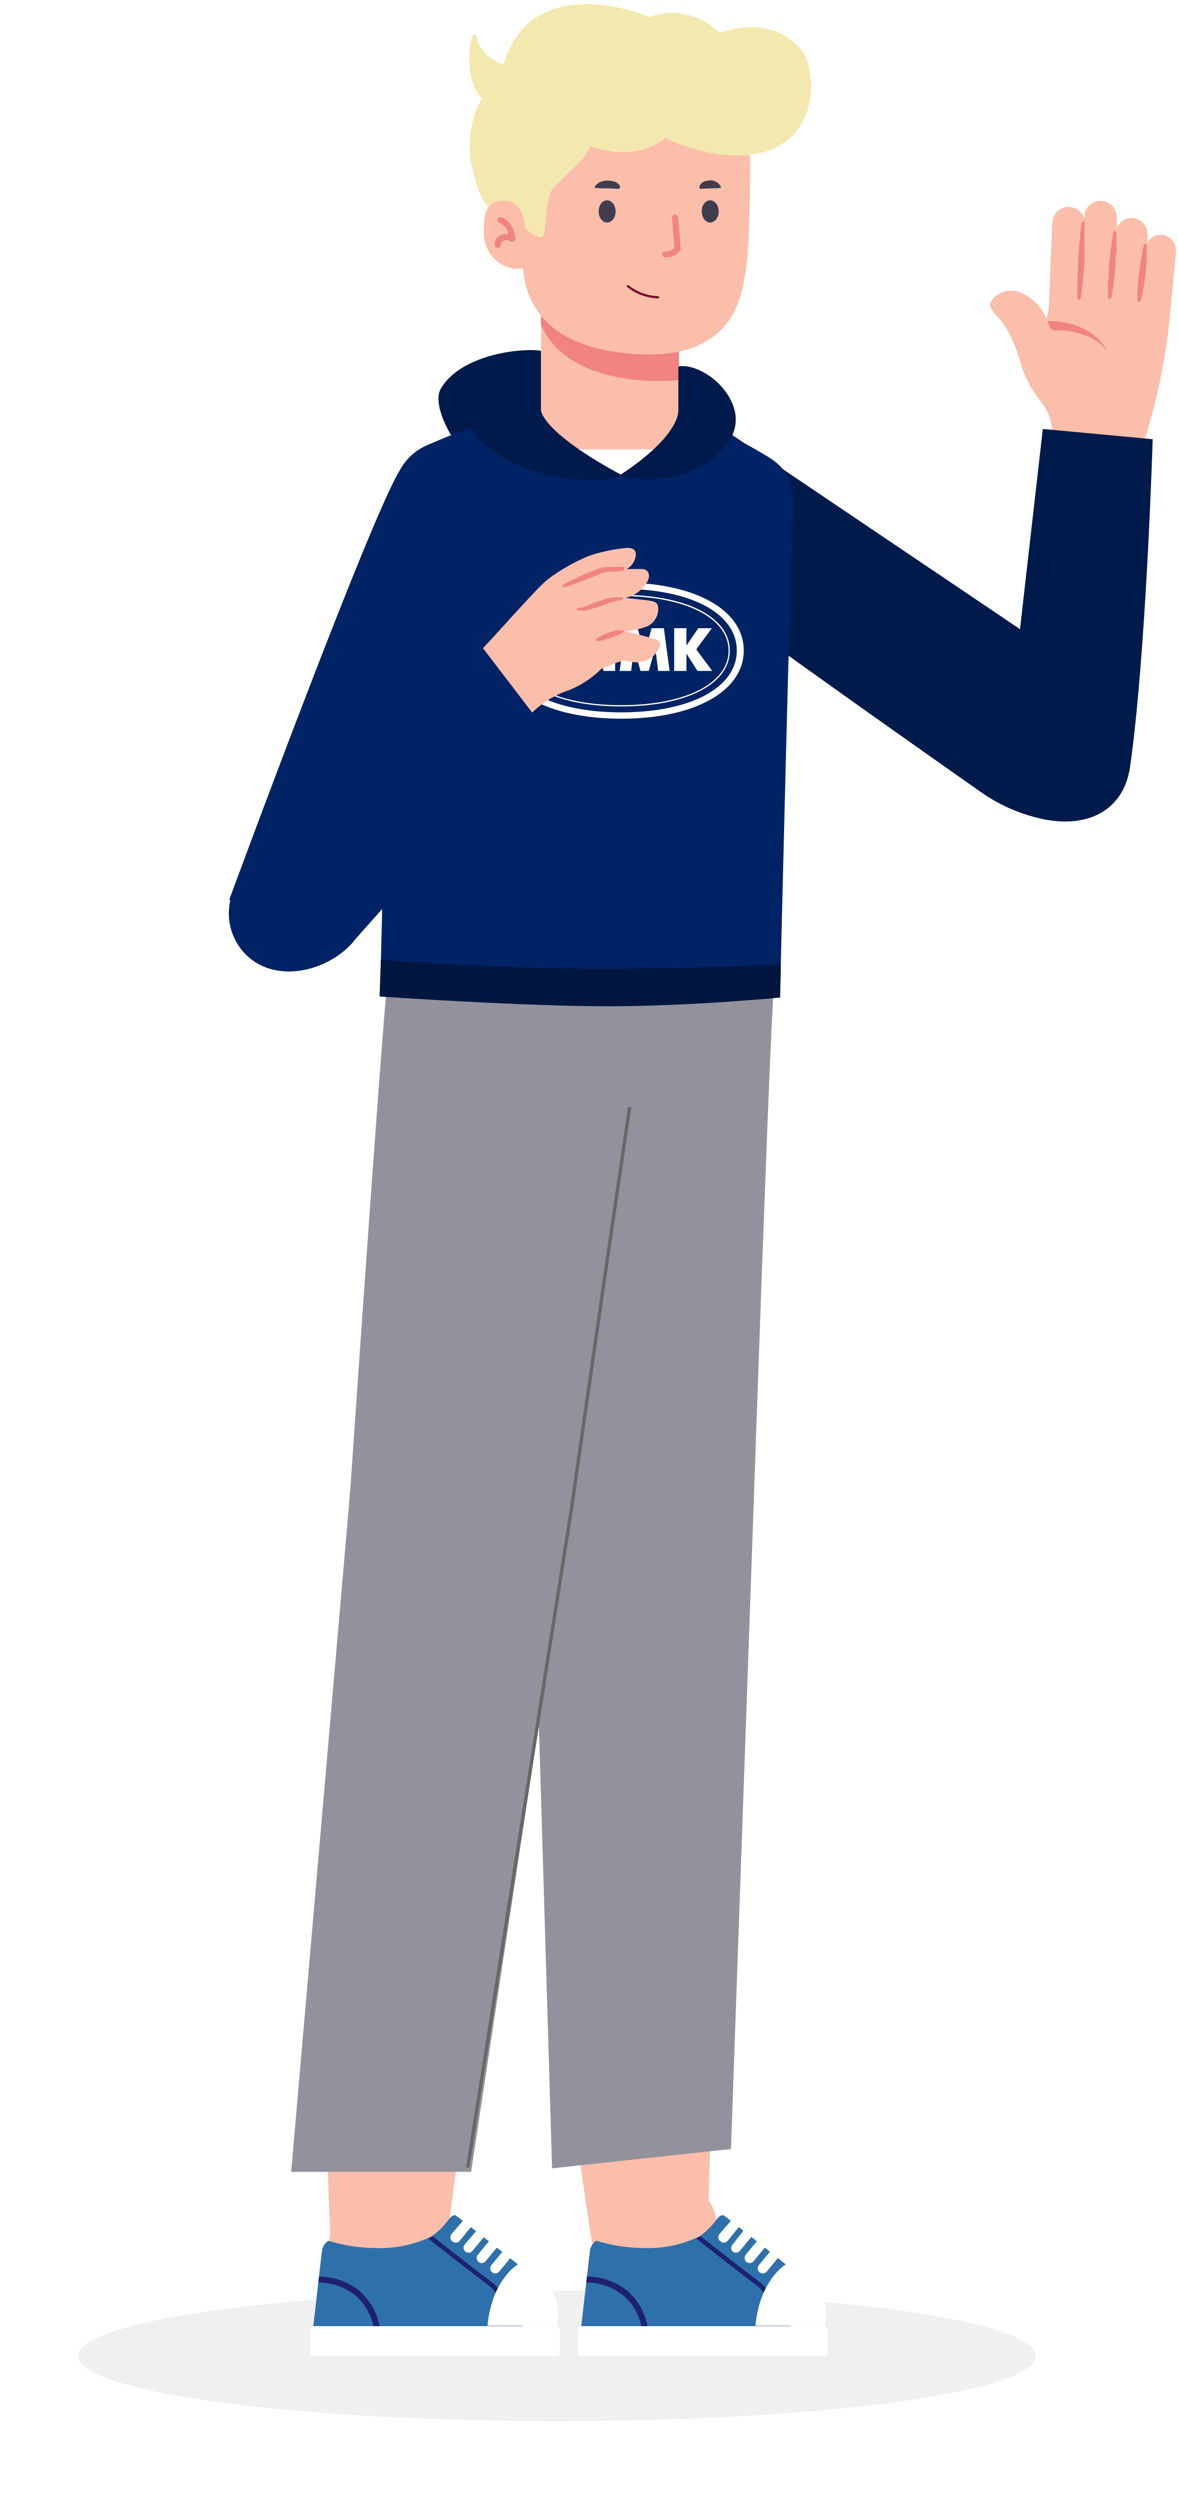 <svg width="262" height="556" viewBox="0 0 262 556" fill="none" xmlns="http://www.w3.org/2000/svg">
<g clip-path="url(#clip0_21_289)">
<path d="M151.006 65.003H120.336V99.936H151.006V65.003Z" fill="#FBBEAA"/>
<path d="M120.412 65.003H150.981V84.493C149.645 84.653 148.301 84.736 146.956 84.739C136.41 84.739 124.615 81.951 120.31 72.207L120.412 65.003Z" fill="#F18380"/>
<path d="M166.852 39.076C166.597 49.166 166.852 57.134 164.967 64.831C163.082 72.528 157.325 78.819 144.588 78.819C131.851 78.819 117.331 74.798 116.312 59.379C114.223 57.183 110.835 49.363 110.707 40.605C110.58 31.848 111.293 13.32 131.902 10.483C152.51 7.646 167.412 14.973 166.852 39.076Z" fill="#FBBEAA"/>
<path d="M156.076 47.019C156.076 48.376 156.917 49.486 157.961 49.486C159.006 49.486 159.847 48.376 159.847 47.019C159.847 45.662 159.006 44.552 157.961 44.552C156.917 44.552 156.076 45.563 156.076 47.019Z" fill="#403D4F"/>
<path d="M133.149 47.019C133.149 48.376 133.99 49.486 135.034 49.486C136.079 49.486 136.919 48.376 136.919 47.019C136.919 45.662 136.079 44.552 135.034 44.552C133.99 44.552 133.149 45.563 133.149 47.019Z" fill="#403D4F"/>
<path d="M137.76 41.888C137.582 42.11 136.232 41.888 135.213 41.888C134.194 41.888 132.233 41.888 132.233 41.666C132.233 41.444 133.201 39.914 135.748 40.185C137.582 40.383 138.244 41.493 137.76 41.888Z" fill="#403D4F"/>
<path d="M155.644 41.888C155.796 42.11 156.943 41.888 157.834 41.888C158.726 41.888 160.382 41.888 160.382 41.666C160.153 41.107 159.721 40.648 159.168 40.375C158.614 40.102 157.977 40.035 157.376 40.186C155.796 40.383 155.363 41.493 155.644 41.888Z" fill="#403D4F"/>
<path d="M148.128 57.233C149.911 57.233 151.338 56.098 151.389 55.284L150.803 48.327C150.783 48.154 150.695 47.996 150.558 47.886C150.42 47.775 150.243 47.721 150.064 47.735C149.977 47.741 149.892 47.764 149.814 47.802C149.736 47.84 149.667 47.893 149.61 47.957C149.553 48.021 149.51 48.096 149.483 48.176C149.456 48.256 149.446 48.341 149.453 48.425L150.013 55.136C149.756 55.406 149.439 55.617 149.086 55.754C148.734 55.89 148.354 55.949 147.975 55.925C147.886 55.918 147.797 55.929 147.712 55.957C147.627 55.984 147.549 56.029 147.483 56.086C147.416 56.144 147.362 56.214 147.324 56.292C147.286 56.37 147.265 56.455 147.262 56.542C147.262 56.717 147.33 56.885 147.453 57.014C147.575 57.142 147.744 57.22 147.924 57.233H148.128Z" fill="#F18380"/>
<path d="M120.519 52.742C117.726 52.417 115.931 50.276 115.425 47.809C114.918 45.342 113.329 46.575 110.33 46.575C107.331 46.575 105.797 40.864 104.854 36.52C103.627 30.869 105.454 24.254 107.254 21.918C102.455 17.83 104.854 3.812 106.054 8.485C107.014 12.223 110.453 13.936 112.052 14.325C116.851 -2.963 135.646 0.113 144.443 3.812C151.641 1.009 157.839 4.98 160.039 7.317C170.836 3.812 175.634 8.485 178.034 10.821C180.433 13.157 183.432 26.591 173.235 32.431C165.077 37.104 153.041 33.21 148.042 30.679C142.284 35.352 134.446 33.794 131.247 32.431C130.767 35.235 125.266 39.245 123.067 41.776C120.867 44.307 121.793 52.891 120.519 52.742Z" fill="#F3E8AE"/>
<path d="M116.872 51.706C116.745 48.894 116.286 44.749 112.159 44.651C108.033 44.552 107.498 47.562 107.625 52.298C107.752 57.035 112.72 61.056 117.076 59.428L116.872 51.706Z" fill="#FBBEAA"/>
<path d="M110.809 55.111C110.988 55.081 111.147 54.983 111.252 54.84C111.357 54.697 111.399 54.519 111.37 54.346C111.37 54.207 111.41 54.071 111.487 53.953C111.564 53.835 111.673 53.74 111.803 53.68C112.063 53.511 112.368 53.421 112.681 53.421C112.994 53.421 113.3 53.511 113.56 53.68C113.673 53.741 113.8 53.772 113.93 53.772C114.059 53.772 114.186 53.741 114.299 53.68C114.403 53.614 114.486 53.521 114.54 53.413C114.594 53.304 114.616 53.183 114.605 53.063C114.248 49.092 111.624 48.351 111.522 48.327C111.435 48.301 111.344 48.292 111.253 48.302C111.163 48.312 111.076 48.34 110.997 48.384C110.918 48.428 110.849 48.487 110.795 48.558C110.741 48.629 110.702 48.71 110.682 48.795C110.635 48.959 110.657 49.134 110.743 49.282C110.828 49.43 110.972 49.539 111.14 49.585C111.649 49.808 112.093 50.15 112.431 50.581C112.769 51.012 112.991 51.517 113.076 52.052C112.378 51.942 111.663 52.082 111.064 52.447C110.715 52.645 110.433 52.937 110.252 53.287C110.071 53.637 109.999 54.031 110.045 54.42C110.041 54.516 110.058 54.612 110.095 54.701C110.133 54.79 110.19 54.87 110.263 54.936C110.335 55.002 110.422 55.051 110.516 55.081C110.61 55.112 110.71 55.122 110.809 55.111Z" fill="#F18380"/>
<path d="M146.371 66.113C143.912 66.022 141.551 65.155 139.646 63.646" stroke="#73102A" stroke-width="0.5" stroke-miterlimit="10" stroke-linecap="round"/>
</g>
<g opacity="0.3" filter="url(#filter0_f_21_289)">
<ellipse cx="106.5" cy="14.5" rx="106.5" ry="14.5" transform="matrix(1 0 0 -1 17.383 538.436)" fill="#CBCBCB"/>
</g>
<path d="M89.362 103.958C83.701 111.237 50.948 200.194 50.948 200.194C81.275 190.49 78.429 164.263 94.923 167.037C94.923 167.037 113.942 122.396 114.668 118.402C115.426 115.254 115.086 111.941 113.704 109.012C112.322 106.084 109.982 103.715 107.07 102.298C98.953 98.148 95.023 96.68 89.362 103.958Z" fill="#002366"/>
<path d="M234.131 97.688C234.256 94.959 233.525 92.259 232.041 89.965C229.756 87.315 228.044 84.222 227.013 80.878C226.22 77.775 224.953 74.812 223.257 72.094C222.045 70.428 220.228 69.065 220.228 67.793C220.228 66.521 222.651 64.068 226.104 64.764C227.583 65.225 228.942 66.007 230.084 67.054C231.225 68.102 232.121 69.388 232.707 70.822C233.038 69.948 233.232 69.029 233.283 68.096L234.04 49.529C234.051 49.048 234.159 48.573 234.357 48.135C234.555 47.696 234.839 47.301 235.191 46.973C235.544 46.646 235.959 46.392 236.412 46.228C236.864 46.063 237.345 45.991 237.826 46.015C238.591 46.048 239.328 46.32 239.931 46.792C240.534 47.265 240.973 47.915 241.188 48.651V47.802C241.305 46.9 241.758 46.075 242.458 45.493C243.158 44.911 244.052 44.615 244.96 44.665C245.869 44.715 246.725 45.106 247.357 45.761C247.989 46.416 248.349 47.286 248.367 48.196V50.771C248.67 49.977 249.248 49.319 249.997 48.916C250.745 48.513 251.613 48.392 252.442 48.576C253.272 48.759 254.008 49.235 254.517 49.916C255.025 50.597 255.272 51.438 255.212 52.285V53.921C255.538 53.348 256.024 52.882 256.61 52.581C257.196 52.28 257.858 52.156 258.513 52.225C259.411 52.339 260.229 52.797 260.795 53.504C261.36 54.211 261.628 55.11 261.542 56.011L260.058 71.67C259.086 80.499 257.26 89.212 254.606 97.688C254.574 99.104 254.246 100.497 253.644 101.777C253.041 103.058 252.177 104.199 251.107 105.126C250.038 106.053 248.786 106.746 247.432 107.161C246.078 107.575 244.653 107.702 243.248 107.532C241.976 107.575 240.71 107.343 239.535 106.853C238.361 106.363 237.305 105.627 236.441 104.693C235.576 103.759 234.922 102.651 234.524 101.442C234.125 100.233 233.991 98.953 234.131 97.688Z" fill="#FBBEAA"/>
<path d="M234.736 73.458C233.585 73.458 233.495 72.731 232.98 71.398C235.554 71.398 243.036 71.883 246.307 78.183C243.005 73.639 236.675 73.458 234.736 73.458ZM240.613 49.499C240.613 49.499 240.431 50.559 240.249 52.104C240.249 52.891 240.067 53.83 240.007 54.8C239.946 55.769 239.855 56.829 239.764 57.828C239.764 59.949 239.613 62.039 239.613 63.614C239.613 65.189 239.613 66.249 239.613 66.249C239.613 66.299 239.623 66.349 239.643 66.395C239.663 66.442 239.693 66.483 239.73 66.517C239.767 66.551 239.811 66.578 239.858 66.594C239.906 66.61 239.957 66.617 240.007 66.612C240.092 66.608 240.174 66.576 240.239 66.522C240.305 66.467 240.351 66.392 240.37 66.309C240.37 66.309 240.552 65.249 240.703 63.674C240.855 62.099 241.097 60.009 241.188 57.919C241.188 56.859 241.188 55.799 241.188 54.89C241.188 53.982 241.188 52.982 241.188 52.195C241.188 50.589 241.188 49.559 241.188 49.559C241.188 49.509 241.178 49.459 241.158 49.413C241.138 49.367 241.108 49.325 241.071 49.291C241.034 49.257 240.99 49.231 240.943 49.215C240.895 49.198 240.844 49.192 240.794 49.196C240.736 49.23 240.689 49.278 240.656 49.337C240.624 49.396 240.609 49.462 240.613 49.529V49.499ZM247.64 51.619C247.64 51.619 247.458 52.528 247.246 53.861C247.246 54.557 247.034 55.345 246.943 56.193C246.852 57.041 246.761 57.95 246.67 58.858C246.67 60.676 246.458 62.493 246.428 63.856C246.398 65.219 246.428 66.158 246.428 66.158C246.432 66.206 246.445 66.252 246.467 66.295C246.489 66.338 246.519 66.376 246.556 66.406C246.592 66.438 246.635 66.461 246.68 66.475C246.726 66.49 246.774 66.495 246.822 66.491C246.903 66.486 246.98 66.453 247.041 66.397C247.101 66.343 247.142 66.269 247.155 66.188C247.155 66.188 247.337 65.279 247.549 63.947C247.761 62.614 247.942 60.767 248.094 58.98C248.094 58.071 248.094 57.162 248.276 56.314C248.457 55.466 248.276 54.648 248.276 53.952C248.276 52.589 248.276 51.68 248.276 51.68C248.276 51.629 248.266 51.58 248.245 51.533C248.225 51.487 248.196 51.446 248.159 51.411C248.122 51.377 248.078 51.351 248.03 51.335C247.983 51.319 247.932 51.312 247.882 51.316C247.815 51.344 247.757 51.39 247.714 51.449C247.671 51.508 247.645 51.577 247.64 51.65V51.619ZM254.424 54.497C254.424 54.497 254.243 55.254 254 56.405C254 56.95 253.758 57.617 253.667 58.343C253.576 59.07 253.455 59.828 253.334 60.585C253.122 62.13 253.031 63.614 252.97 64.825C252.91 66.037 252.97 66.764 252.97 66.764C252.97 66.814 252.981 66.864 253.001 66.91C253.021 66.956 253.05 66.998 253.087 67.032C253.124 67.066 253.168 67.092 253.216 67.109C253.263 67.125 253.314 67.131 253.364 67.127C253.442 67.123 253.516 67.094 253.575 67.046C253.635 66.996 253.678 66.93 253.697 66.855C253.697 66.855 253.909 66.097 254.121 64.977C254.333 63.856 254.636 62.281 254.818 60.767C254.818 59.979 254.97 59.222 255.03 58.495C255.091 57.768 255.03 57.102 255.03 56.526C255.03 55.375 255.03 54.587 255.03 54.587C255.03 54.537 255.02 54.487 255 54.441C254.98 54.395 254.95 54.353 254.913 54.319C254.876 54.285 254.832 54.259 254.785 54.243C254.737 54.226 254.687 54.22 254.636 54.224C254.58 54.255 254.532 54.299 254.496 54.351C254.459 54.404 254.434 54.464 254.424 54.527V54.497Z" fill="#F18380"/>
<path d="M160.851 95.395L226.864 139.918C226.586 142.195 231.936 95.395 231.936 95.395L256.37 97.676C256.37 97.676 254.942 145.324 251.347 170.488C249.92 180.474 241.607 184.262 231.751 182.111C226.885 181.049 222.304 179.052 218.227 176.191C200.709 163.895 151.562 129.261 147.544 124.904C140.611 117.388 140.611 111.757 144.596 105.568C148.58 99.379 157.106 94.466 160.851 95.395Z" fill="#001A4B"/>
<path d="M77.899 331.428C77.477 334.659 77.699 337.942 78.553 341.087C79.407 344.232 80.876 347.176 82.876 349.749C84.875 352.323 87.365 354.474 90.201 356.079C93.037 357.684 96.163 358.71 99.399 359.099C102.634 359.488 105.915 359.232 109.05 358.345C112.186 357.458 115.115 355.958 117.667 353.931C120.219 351.905 122.345 349.393 123.92 346.541C125.495 343.688 126.489 340.551 126.844 337.312C126.844 337.312 139.676 247.182 142.719 228.974C145.762 210.766 142.542 195.524 122.152 191.188C101.002 186.699 87.79 202.194 86.192 217.714C84.594 233.234 77.899 331.428 77.899 331.428Z" fill="#93929C"/>
<path d="M118.348 333.178C118.268 339.716 120.787 346.017 125.353 350.697C129.918 355.377 136.156 358.051 142.694 358.132C149.231 358.213 155.533 355.693 160.213 351.128C164.893 346.562 167.567 340.324 167.648 333.787C167.648 333.787 170.767 242.795 171.832 224.358C172.897 205.922 168.079 191.137 147.335 189.007C125.829 186.8 114.367 203.614 114.367 219.236C114.367 234.857 118.348 333.178 118.348 333.178Z" fill="#93929C"/>
<path d="M158.823 440.4C158.823 440.4 157.605 492.109 157.301 499.844C156.997 507.578 152.102 509.683 144.215 510.368C136.328 511.053 133.006 504.789 131.89 499.818C130.775 494.848 124.029 444.153 124.029 444.153L158.823 440.4Z" fill="#FBBEAA"/>
<path d="M157.935 476.462L128.847 479.581C126.59 463.579 124.029 444.077 124.029 444.077L158.823 440.324C158.823 440.324 158.366 459.699 157.935 476.462Z" fill="#F18380"/>
<path d="M118.348 333.178C118.388 329.941 119.065 326.744 120.341 323.768C121.617 320.793 123.466 318.098 125.783 315.837C128.1 313.577 130.84 311.795 133.846 310.593C136.852 309.391 140.065 308.793 143.302 308.833C146.539 308.873 149.737 309.55 152.712 310.826C155.688 312.101 158.383 313.951 160.643 316.268C162.904 318.585 164.686 321.325 165.888 324.331C167.09 327.337 167.688 330.55 167.648 333.787L162.576 477.914L122.786 482.2L118.348 333.178Z" fill="#93929C"/>
<path d="M106.759 442.378C106.759 442.378 100.013 493.656 98.897 501.289C97.781 508.923 92.684 510.546 84.746 510.368C76.809 510.191 74.197 503.622 73.614 498.576C73.03 493.529 71.762 442.378 71.762 442.378H106.759Z" fill="#FBBEAA"/>
<path d="M101.889 478.136H72.624C72.117 462.007 71.635 442.378 71.635 442.378H106.758C106.758 442.378 104.222 461.499 101.889 478.136Z" fill="#F18380"/>
<path d="M77.899 331.428C78.741 324.99 82.089 319.144 87.216 315.161C92.344 311.177 98.836 309.377 105.282 310.152C111.729 310.927 117.609 314.214 121.646 319.299C125.683 324.385 127.551 330.857 126.843 337.312L104.781 482.986H64.763L77.899 331.428Z" fill="#93929C"/>
<path d="M126.818 337.312L104.07 481.718" stroke="#676767" stroke-width="0.75" stroke-miterlimit="10" stroke-linecap="round"/>
<path d="M126.844 337.312C126.844 337.312 139.676 247.183 142.719 228.974" stroke="#676767" stroke-width="0.75" stroke-miterlimit="10" stroke-linecap="round"/>
<path d="M87.409 484.146C90.285 483.939 93.137 484.797 95.423 486.554C97.709 488.312 99.27 490.848 99.81 493.681L113.048 507.249V515.694H70.621C70.621 515.694 72.751 500.478 73.359 497.054C73.968 493.63 76.022 484.146 87.409 484.146Z" fill="#FBBEAA"/>
<path d="M99.784 493.579C100.266 492.92 100.951 492.413 101.433 492.717C101.915 493.022 114.721 503.166 115.33 503.673C115.705 504.025 115.988 504.463 116.156 504.949C116.324 505.435 116.371 505.954 116.294 506.462V517.342H69.682C69.682 517.342 71.508 501.264 71.635 500.376C71.762 499.488 72.649 498.322 73.156 498.347C76.356 499.327 79.676 499.857 83.022 499.919C87.468 500.155 91.903 499.284 95.93 497.383C97.423 496.345 98.727 495.059 99.784 493.579Z" fill="#2E70AC"/>
<path d="M108.635 508.212C106.378 506.538 98.263 500.198 95.22 497.815L95.93 497.46C96.026 497.418 96.112 497.358 96.183 497.282C99.43 499.818 107.063 505.803 109.244 507.426C111.087 508.839 112.35 510.877 112.794 513.157L111.805 513.309C111.387 511.288 110.263 509.481 108.635 508.212Z" fill="#1E2173"/>
<path d="M70.951 506.26C74.235 506.293 77.414 507.427 79.979 509.48C82.296 511.534 83.866 514.299 84.442 517.342H83.073C82.512 514.705 81.127 512.316 79.116 510.52C76.756 508.63 73.822 507.601 70.798 507.604L70.951 506.26Z" fill="#1E2173"/>
<path d="M123.826 517.317H69.682C69.304 517.317 68.998 517.623 68.998 518.002V523.251C68.998 523.629 69.304 523.936 69.682 523.936H123.826C124.204 523.936 124.51 523.629 124.51 523.251V518.002C124.51 517.623 124.204 517.317 123.826 517.317Z" fill="white"/>
<path d="M115.203 503.571C115.685 503.368 118.044 504.053 121.112 507.071C122.39 508.392 123.309 510.016 123.784 511.791C124.259 513.566 124.273 515.433 123.826 517.215H108.432C109.294 507.477 114.721 503.774 115.203 503.571Z" fill="white"/>
<path d="M109.294 503.724C109.104 503.957 109.014 504.255 109.042 504.554C109.071 504.853 109.216 505.129 109.447 505.322C109.56 505.415 109.69 505.485 109.831 505.528C109.971 505.571 110.118 505.586 110.264 505.572C110.41 505.558 110.552 505.515 110.682 505.446C110.811 505.377 110.926 505.283 111.019 505.169L113.555 502.101C113.745 501.868 113.836 501.57 113.807 501.271C113.779 500.972 113.633 500.696 113.403 500.503C113.291 500.407 113.161 500.334 113.02 500.289C112.879 500.244 112.731 500.228 112.584 500.242C112.437 500.256 112.294 500.3 112.165 500.371C112.035 500.442 111.922 500.539 111.83 500.655L109.294 503.724Z" fill="white"/>
<path d="M106.277 501.416C106.087 501.649 105.996 501.947 106.025 502.246C106.053 502.545 106.198 502.821 106.429 503.014C106.541 503.11 106.671 503.183 106.812 503.228C106.952 503.273 107.101 503.289 107.248 503.275C107.395 503.26 107.537 503.216 107.667 503.145C107.797 503.074 107.91 502.978 108.001 502.861L110.537 499.793C110.721 499.558 110.808 499.261 110.78 498.964C110.751 498.666 110.61 498.391 110.385 498.195C110.274 498.099 110.143 498.026 110.003 497.981C109.862 497.936 109.713 497.92 109.566 497.934C109.419 497.949 109.277 497.992 109.147 498.063C109.018 498.134 108.904 498.231 108.813 498.347L106.277 501.416Z" fill="white"/>
<path d="M103.36 499.134C103.169 499.359 103.075 499.651 103.098 499.946C103.122 500.241 103.262 500.514 103.487 500.706C103.72 500.896 104.018 500.987 104.317 500.958C104.616 500.93 104.892 500.785 105.085 500.554L107.621 497.485C107.727 497.381 107.812 497.257 107.87 497.12C107.928 496.983 107.958 496.835 107.958 496.687C107.958 496.538 107.928 496.39 107.87 496.253C107.812 496.116 107.727 495.992 107.621 495.888C107.386 495.704 107.089 495.617 106.792 495.645C106.494 495.674 106.219 495.815 106.023 496.04L103.36 499.134Z" fill="white"/>
<path d="M100.418 496.826C100.325 496.939 100.255 497.07 100.212 497.21C100.169 497.35 100.154 497.498 100.168 497.644C100.182 497.79 100.225 497.932 100.294 498.061C100.363 498.19 100.457 498.305 100.57 498.398C100.784 498.607 101.071 498.724 101.369 498.724C101.668 498.724 101.955 498.607 102.168 498.398L104.704 495.304C104.894 495.072 104.985 494.773 104.956 494.474C104.928 494.175 104.783 493.899 104.552 493.707C104.439 493.613 104.308 493.543 104.168 493.5C104.028 493.457 103.88 493.442 103.734 493.457C103.588 493.471 103.446 493.514 103.317 493.583C103.187 493.652 103.073 493.745 102.98 493.859L100.418 496.826Z" fill="white"/>
<path d="M147.005 484.146C149.881 483.939 152.733 484.797 155.02 486.554C157.306 488.312 158.867 490.848 159.406 493.681L172.619 507.249V515.694H130.217C130.217 515.694 132.322 500.478 132.956 497.054C133.59 493.63 135.618 484.146 147.005 484.146Z" fill="#FBBEAA"/>
<path d="M159.381 493.579C159.862 492.92 160.522 492.413 161.029 492.717C161.536 493.022 174.318 503.166 174.901 503.673C175.484 504.18 175.89 504.814 175.89 506.462V517.342H129.278C129.278 517.342 131.104 501.264 131.231 500.376C131.358 499.488 132.245 498.322 132.753 498.347C135.952 499.327 139.272 499.857 142.618 499.919C147.056 500.16 151.484 499.288 155.501 497.383C157.005 496.351 158.318 495.063 159.381 493.579Z" fill="#2E70AC"/>
<path d="M168.231 508.212C165.974 506.538 157.859 500.198 154.816 497.815L155.501 497.46C155.604 497.419 155.699 497.359 155.78 497.282C159.026 499.818 166.659 505.803 168.84 507.426C170.684 508.839 171.947 510.877 172.39 513.157L171.401 513.309C170.971 511.293 169.849 509.49 168.231 508.212Z" fill="#1E2173"/>
<path d="M130.547 506.26C133.832 506.293 137.01 507.427 139.575 509.48C141.893 511.534 143.463 514.299 144.038 517.342H142.669C142.102 514.702 140.707 512.312 138.687 510.52C136.339 508.626 133.411 507.597 130.395 507.604L130.547 506.26Z" fill="#1E2173"/>
<path d="M183.421 517.317H129.278C128.9 517.317 128.593 517.623 128.593 518.002V523.251C128.593 523.629 128.9 523.936 129.278 523.936H183.421C183.8 523.936 184.106 523.629 184.106 523.251V518.002C184.106 517.623 183.8 517.317 183.421 517.317Z" fill="white"/>
<path d="M174.799 503.571C175.281 503.368 177.64 504.053 180.708 507.071C181.986 508.392 182.906 510.016 183.38 511.791C183.855 513.566 183.869 515.433 183.422 517.215H168.028C168.891 507.477 174.318 503.774 174.799 503.571Z" fill="white"/>
<path d="M168.789 503.724C168.599 503.957 168.508 504.255 168.537 504.554C168.565 504.853 168.711 505.129 168.941 505.322C169.054 505.415 169.185 505.485 169.325 505.528C169.466 505.571 169.613 505.586 169.759 505.572C169.905 505.558 170.047 505.515 170.176 505.446C170.306 505.377 170.42 505.283 170.514 505.169L173.05 502.101C173.234 501.866 173.32 501.569 173.292 501.272C173.264 500.975 173.122 500.699 172.897 500.503C172.786 500.407 172.656 500.334 172.515 500.289C172.374 500.244 172.226 500.228 172.079 500.242C171.932 500.256 171.789 500.3 171.66 500.371C171.53 500.442 171.416 500.539 171.325 500.655L168.789 503.724Z" fill="white"/>
<path d="M165.873 501.416C165.683 501.648 165.592 501.947 165.62 502.246C165.649 502.545 165.794 502.821 166.025 503.013C166.136 503.11 166.267 503.183 166.407 503.228C166.548 503.273 166.697 503.289 166.844 503.274C166.991 503.26 167.133 503.216 167.263 503.145C167.392 503.074 167.506 502.978 167.597 502.861L170.133 499.793C170.317 499.557 170.404 499.261 170.375 498.963C170.347 498.666 170.206 498.391 169.981 498.195C169.748 498.005 169.45 497.914 169.151 497.943C168.852 497.971 168.576 498.117 168.383 498.347L165.873 501.416Z" fill="white"/>
<path d="M162.956 499.134C162.851 499.235 162.766 499.357 162.709 499.492C162.651 499.628 162.622 499.773 162.622 499.92C162.622 500.066 162.651 500.212 162.709 500.347C162.766 500.482 162.851 500.604 162.956 500.706C163.189 500.896 163.487 500.987 163.786 500.958C164.086 500.93 164.361 500.784 164.554 500.554L167.09 497.485C167.28 497.252 167.371 496.954 167.342 496.655C167.314 496.356 167.168 496.08 166.938 495.887C166.825 495.794 166.694 495.724 166.554 495.681C166.414 495.638 166.266 495.623 166.12 495.637C165.974 495.652 165.832 495.694 165.703 495.763C165.573 495.832 165.459 495.926 165.366 496.04L162.956 499.134Z" fill="white"/>
<path d="M160.015 496.826C159.922 496.939 159.851 497.07 159.809 497.21C159.766 497.35 159.751 497.498 159.765 497.644C159.779 497.79 159.822 497.932 159.891 498.061C159.96 498.19 160.054 498.305 160.167 498.398C160.38 498.607 160.667 498.724 160.966 498.724C161.265 498.724 161.552 498.607 161.765 498.398L164.301 495.304C164.491 495.072 164.582 494.773 164.553 494.474C164.525 494.175 164.379 493.899 164.149 493.707C164.036 493.613 163.905 493.543 163.765 493.5C163.624 493.457 163.477 493.442 163.331 493.457C163.185 493.471 163.043 493.514 162.914 493.583C162.784 493.652 162.67 493.745 162.576 493.859L160.015 496.826Z" fill="white"/>
<path d="M171.086 204.635C171.086 204.635 171.086 230.934 171.086 232.379C171.086 233.825 158.625 246.226 142.076 246.226C116.63 246.226 86.174 236.766 86.623 230.604C86.922 226.546 87.296 204.635 87.296 204.635H171.086Z" fill="#93929C"/>
<path d="M152.894 91.598C152.894 91.598 168.455 100.025 171.168 101.8C173.882 103.576 177.026 106.314 176.443 113.72C175.86 121.125 173.527 219.75 173.527 219.75C167.167 219.75 156.155 219.75 156.155 219.75H148.953C148.953 219.75 144.193 219.75 141.142 219.75C135.695 219.75 127.194 219.75 127.194 219.75H123.76H120.017C120.017 219.75 88.85 220.206 88.064 219.75C86.916 219.75 84.543 220.616 84.543 219.75C84.619 218.887 87.151 114.556 87.481 110.093C87.546 107.703 88.298 105.382 89.647 103.408C90.996 101.433 92.885 99.889 95.088 98.96C100.389 96.602 116.228 90.487 116.228 90.487C116.228 90.487 130.748 108.794 139.977 105.278C145.939 103.008 152.894 91.598 152.894 91.598Z" fill="#002366"/>
<path d="M84.713 213.472L84.421 221.606C84.421 221.606 116.842 223.848 136.238 223.782C154.1 223.721 173.507 221.841 173.507 221.841L173.669 214.524C173.669 214.524 152.89 215.429 134.272 215.429C109.213 215.429 84.713 213.472 84.713 213.472Z" fill="#00163F"/>
<path d="M163.374 91.209C165.817 100.729 150.872 109.265 137.675 105.793C151.566 96.763 150.872 91.207 150.872 91.207V81.483C155.039 80.788 161.836 85.218 163.374 91.209Z" fill="#001A4B"/>
<path d="M120.312 78.01C116.145 77.316 102.658 78.726 98.086 86.345C96.003 89.818 100.299 96.732 100.299 96.732C100.299 96.732 100.606 96.732 104.939 95.113C108.412 102.753 125.869 109.265 138.671 105.864C120.312 96.069 120.312 91.206 120.312 91.206V78.01Z" fill="#001A4B"/>
<path d="M118.669 139.708H121.402V143.184H124.319V139.708H127.053V149.206H124.319V145.445H121.402V149.206H118.668V139.708H118.669ZM136.808 139.708V149.206H134.167V141.959H132.436V144.685C132.436 145.91 132.344 147.411 131.617 148.257C130.89 149.197 129.519 149.482 127.972 149.197V146.842C129.427 147.127 129.795 146.557 129.795 144.677V139.691H136.808V139.708ZM139.09 139.708H141.824L143.37 145.35L144.916 139.708H147.65L148.929 149.206H146.379L145.744 144.125L144.281 149.205H142.459L141.004 144.125L140.369 149.205H137.819L139.09 139.708L139.09 139.708ZM149.932 139.708H152.666V143.564L155.307 139.708H158.316L154.856 144.409L158.409 149.206H155.132L152.674 145.35V149.206H149.94V139.708H149.932H149.932ZM138.171 129.546C121.77 129.546 110.919 135.662 110.919 144.685C110.919 153.622 121.762 159.825 138.171 159.825C154.663 159.825 165.422 153.614 165.422 144.685C165.422 135.662 154.671 129.546 138.171 129.546ZM138.171 158.419C122.764 158.419 112.474 152.872 112.474 144.685C112.474 136.413 122.773 130.952 138.171 130.952C153.66 130.952 163.875 136.404 163.875 144.685C163.875 152.872 153.668 158.419 138.171 158.419ZM138.171 132.272C123.684 132.272 114.021 137.258 114.021 144.685C114.021 152.113 123.684 157.099 138.171 157.099C152.657 157.099 162.32 152.113 162.32 144.685C162.329 137.258 152.666 132.272 138.171 132.272ZM138.171 156.823C123.86 156.823 114.297 151.932 114.297 144.694C114.297 137.456 123.868 132.565 138.171 132.565C152.473 132.565 162.044 137.456 162.044 144.694C162.053 151.932 152.481 156.823 138.171 156.823V156.823Z" fill="white"/>
<path d="M105.643 145.995C110.233 141.353 118.817 131.343 121.722 128.905C124.594 126.741 127.732 124.954 131.058 123.589C133.582 122.743 136.191 122.178 138.838 121.903C140.679 121.669 141.432 122.214 141.432 123.329C141.385 123.994 141.174 124.636 140.816 125.197C140.458 125.759 139.965 126.222 139.383 126.545H142.78C143.947 126.545 144.699 127.479 144.155 128.983C143.66 129.976 142.953 130.849 142.083 131.54C141.214 132.23 140.203 132.72 139.123 132.977C139.123 132.977 143.714 133.417 144.881 133.651C146.048 133.884 146.411 134.325 146.411 135.44C146.401 136.21 146.187 136.964 145.79 137.625C145.394 138.285 144.829 138.829 144.155 139.201C142.502 139.871 140.749 140.257 138.968 140.342C138.968 140.342 144.647 141.768 145.788 142.183C146.929 142.598 147.059 143.35 146.463 144.335C146.123 145.029 145.632 145.639 145.026 146.119C144.42 146.599 143.715 146.938 142.962 147.11C140.809 147.681 139.357 146.747 138.579 146.877C136.907 147.415 135.27 148.056 133.677 148.796C131.285 151.177 128.361 152.955 125.145 153.983C122.752 154.987 120.556 156.41 118.662 158.184C117.779 159.012 116.74 159.655 115.604 160.074C114.469 160.493 113.261 160.681 112.052 160.625C110.844 160.57 109.658 160.272 108.566 159.75C107.474 159.229 106.498 158.493 105.695 157.587C101.546 153.179 102.246 149.496 105.643 145.995Z" fill="#FBBEAA"/>
<path d="M120.902 161.781L79.153 208.726C74.151 215.394 62.46 219.059 55.317 212.881C53.996 211.724 52.924 210.311 52.166 208.726C51.408 207.142 50.979 205.421 50.907 203.666C50.834 201.912 51.118 200.161 51.742 198.519C52.366 196.878 53.317 195.38 54.538 194.117L105.132 141.159L120.902 161.781Z" fill="#002366"/>
<path d="M138.813 126.571C138.82 126.614 138.818 126.658 138.808 126.7C138.797 126.742 138.778 126.782 138.751 126.816C138.724 126.85 138.69 126.878 138.652 126.899C138.613 126.919 138.571 126.931 138.527 126.934L136.401 127.142H135.364C135.001 127.142 134.663 127.271 134.3 127.297C133.917 127.412 133.544 127.56 133.185 127.738L131.992 128.231C130.384 128.879 128.776 129.476 127.583 129.916C126.391 130.357 125.561 130.617 125.561 130.617C125.495 130.644 125.421 130.646 125.354 130.622C125.287 130.598 125.231 130.55 125.198 130.487C125.149 130.424 125.123 130.346 125.123 130.267C125.123 130.187 125.149 130.109 125.198 130.046L127.143 129.035L129.165 128.075C129.892 127.738 130.695 127.401 131.499 127.09L132.718 126.623C133.11 126.446 133.518 126.307 133.937 126.208L135.182 126.078H136.245H137.827H138.424C138.489 126.027 138.572 126.003 138.655 126.013C138.738 126.023 138.813 126.065 138.865 126.13C138.916 126.195 138.94 126.279 138.93 126.361C138.92 126.444 138.878 126.519 138.813 126.571ZM138.32 132.821H137.853C137.465 132.786 137.074 132.786 136.686 132.821L135.882 132.951C135.586 132.988 135.292 133.04 135 133.106L133.237 133.677C132.044 134.066 130.877 134.559 129.995 134.922C129.995 134.922 129.71 134.922 129.736 135.051H129.425L128.958 135.181H128.673H128.517C128.439 135.199 128.371 135.248 128.327 135.315C128.284 135.383 128.268 135.465 128.284 135.544C128.295 135.606 128.327 135.663 128.374 135.705C128.42 135.747 128.48 135.773 128.543 135.777H129.866H130.281C131.188 135.544 132.407 135.181 133.6 134.766L135.338 134.118L136.142 133.91L136.842 133.703C137.2 133.597 137.563 133.51 137.931 133.443L138.372 133.314C138.411 133.302 138.448 133.282 138.479 133.256C138.511 133.23 138.537 133.198 138.556 133.162C138.576 133.126 138.588 133.087 138.591 133.046C138.595 133.005 138.591 132.964 138.579 132.925C138.549 132.887 138.509 132.857 138.463 132.839C138.418 132.821 138.368 132.815 138.32 132.821ZM138.32 140.186H137.36C137.101 140.186 136.764 140.186 136.427 140.368L135.364 140.705C134.694 140.94 134.044 141.226 133.419 141.561C133.131 141.696 132.853 141.852 132.589 142.027C132.536 142.089 132.507 142.167 132.507 142.248C132.507 142.329 132.536 142.407 132.589 142.468C132.663 142.547 132.766 142.594 132.874 142.598L133.834 142.442C134.378 142.313 135.078 142.105 135.779 141.872L136.79 141.457L137.672 141.12C137.965 140.989 138.251 140.842 138.527 140.679C138.601 140.635 138.655 140.566 138.679 140.484C138.703 140.402 138.695 140.314 138.657 140.238C138.58 140.189 138.488 140.17 138.398 140.186H138.32Z" fill="#F18380"/>
<defs>
<filter id="filter0_f_21_289" x="0.383" y="492.436" width="247" height="63" filterUnits="userSpaceOnUse" color-interpolation-filters="sRGB">
<feFlood flood-opacity="0" result="BackgroundImageFix"/>
<feBlend mode="normal" in="SourceGraphic" in2="BackgroundImageFix" result="shape"/>
<feGaussianBlur stdDeviation="8.5" result="effect1_foregroundBlur_21_289"/>
</filter>
<clipPath id="clip0_21_289">
<rect width="76" height="99" fill="white" transform="translate(104.383 0.936)"/>
</clipPath>
</defs>
</svg>
